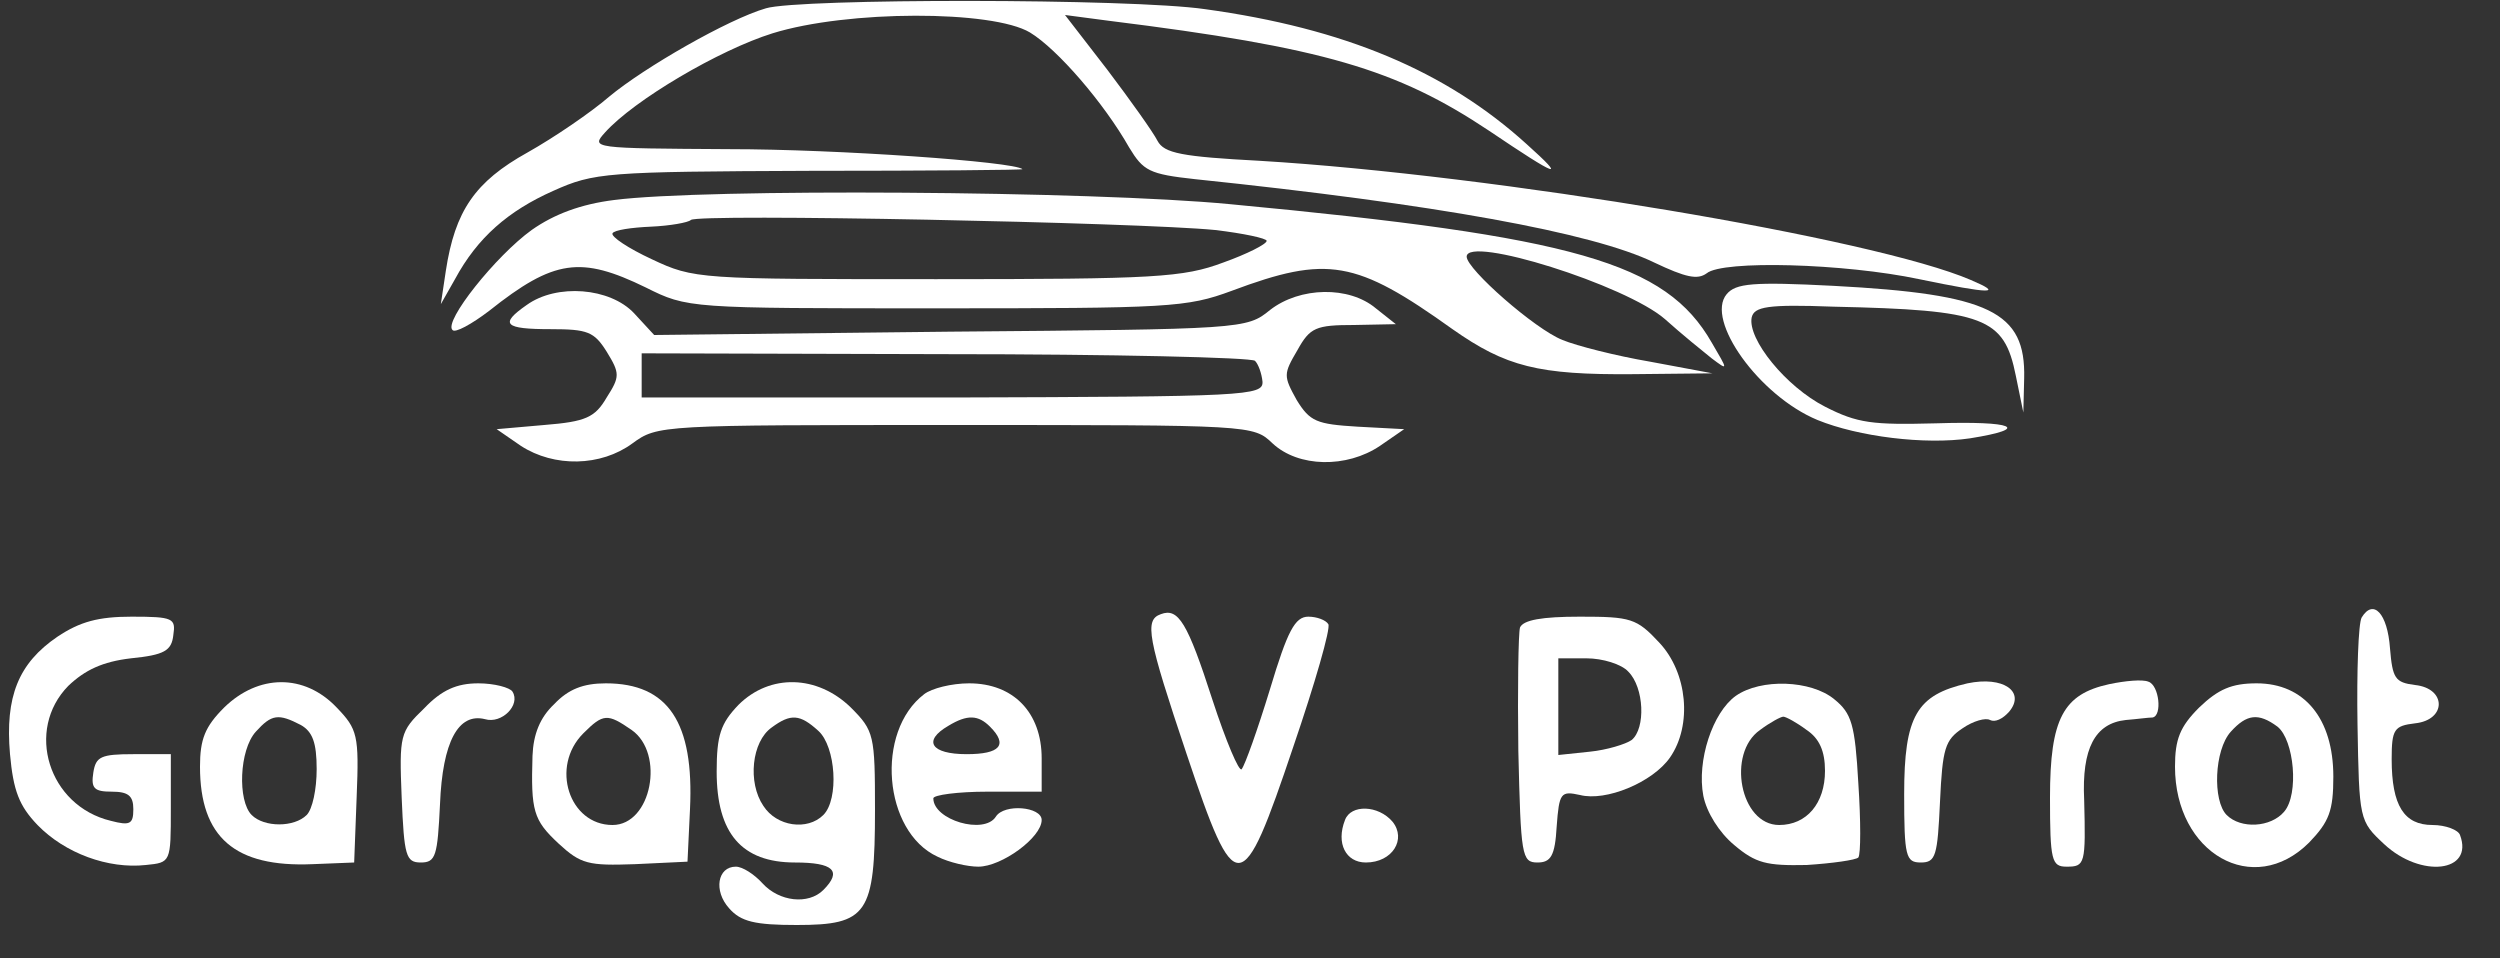 <?xml version="1.0" standalone="no"?>
<!DOCTYPE svg PUBLIC "-//W3C//DTD SVG 20010904//EN"
 "http://www.w3.org/TR/2001/REC-SVG-20010904/DTD/svg10.dtd">
<svg version="1.0" xmlns="http://www.w3.org/2000/svg"
 width="300pt" height="115pt" viewBox="0 0 300 115"
 preserveAspectRatio="xMidYMid meet">
<rect x="0" y="0" width="300" height="115" fill="#333333" stroke="none"/>
<g transform="translate(0,115) scale(0.1,-0.1)"
fill="white" stroke="none">
<path d="M919 1140 c-45 -13 -146 -71 -188 -106 -22 -19 -66 -49 -98 -67 -63
-35 -87 -70 -98 -142 l-6 -40 17 30 c27 50 64 82 118 106 49 22 63 23 308 24
141 0 256 1 255 2 -10 9 -222 24 -352 24 -165 1 -166 1 -149 20 35 39 137 99
201 119 90 28 264 28 309 1 33 -20 89 -85 119 -138 17 -28 24 -32 79 -38 288
-30 477 -64 551 -100 38 -18 52 -21 63 -13 19 16 165 12 255 -7 87 -18 102
-18 62 -1 -116 50 -571 126 -853 143 -94 5 -115 9 -123 24 -5 10 -32 48 -60
85 l-51 66 53 -7 c257 -32 345 -58 456 -132 83 -56 94 -60 45 -16 -97 88 -219
139 -386 162 -89 13 -488 13 -527 1z"/>
<path d="M737 910 c-40 -5 -72 -17 -99 -36 -43 -31 -106 -110 -95 -120 3 -4
23 7 44 23 78 62 110 66 188 28 50 -25 52 -25 348 -25 280 0 301 1 355 21 115
43 149 37 265 -46 64 -45 103 -55 217 -54 l95 1 -75 14 c-41 7 -88 19 -105 26
-33 13 -115 85 -115 100 0 26 191 -34 238 -75 20 -18 46 -39 56 -47 20 -15 20
-15 0 19 -55 96 -164 127 -578 166 -167 16 -631 19 -739 5z m721 -36 c34 -4
62 -10 62 -13 0 -4 -24 -16 -52 -26 -48 -18 -82 -20 -344 -20 -286 0 -291 0
-342 24 -28 13 -49 27 -47 31 2 4 23 7 46 8 23 1 45 5 48 8 7 8 539 -3 629
-12z"/>
<path d="M2072 797 c-26 -31 39 -122 109 -151 49 -20 129 -30 183 -22 75 12
52 21 -41 18 -76 -2 -94 0 -133 20 -47 24 -93 81 -88 107 3 13 19 16 98 13
182 -4 205 -13 219 -83 l9 -44 1 41 c2 80 -41 101 -229 111 -97 5 -117 3 -128
-10z"/>
<path d="M632 784 c-33 -23 -27 -29 29 -29 44 0 52 -3 67 -27 16 -26 16 -30 0
-55 -14 -24 -25 -29 -75 -33 l-57 -5 29 -20 c40 -26 96 -25 134 3 30 22 34 22
387 22 356 0 358 0 381 -22 31 -29 89 -30 129 -3 l29 20 -56 3 c-49 3 -57 6
-73 32 -16 29 -16 31 1 60 15 27 22 30 68 30 l50 1 -24 19 c-32 27 -91 26
-127 -2 -28 -23 -33 -23 -384 -26 l-355 -4 -24 26 c-29 31 -93 36 -129 10z
m874 -67 c4 -4 8 -15 9 -25 1 -17 -20 -18 -372 -19 l-373 0 0 27 0 26 365 -1
c200 0 367 -4 371 -8z"/>
<path d="M1393 413 c-20 -7 -16 -28 31 -168 59 -176 66 -175 128 9 26 76 45
142 42 147 -3 5 -14 9 -24 9 -16 0 -25 -17 -46 -87 -15 -49 -30 -91 -34 -96
-3 -4 -19 34 -35 83 -30 93 -41 111 -62 103z"/>
<path d="M2834 409 c-4 -7 -6 -65 -5 -128 2 -115 2 -116 32 -144 44 -41 108
-34 91 11 -2 6 -17 12 -33 12 -34 0 -49 23 -49 79 0 36 3 40 28 43 38 4 38 42
0 46 -24 3 -27 8 -30 44 -3 42 -20 60 -34 37z"/>
<path d="M69 386 c-47 -32 -63 -72 -57 -141 4 -44 11 -62 33 -85 33 -34 85
-53 130 -48 30 3 30 3 30 68 l0 65 -45 0 c-39 0 -45 -3 -48 -22 -3 -19 1 -23
22 -23 20 0 26 -5 26 -21 0 -18 -4 -20 -27 -14 -75 18 -103 109 -51 162 20 19
41 29 75 33 40 4 49 9 51 28 3 20 0 22 -50 22 -40 0 -62 -6 -89 -24z"/>
<path d="M1824 397 c-2 -7 -3 -74 -2 -148 3 -126 4 -134 23 -134 16 0 21 8 23
43 3 41 5 43 28 38 31 -8 87 15 108 45 27 39 21 102 -13 138 -27 29 -34 31
-95 31 -46 0 -68 -4 -72 -13z m130 -53 c19 -19 21 -68 4 -82 -7 -5 -30 -12
-50 -14 l-38 -4 0 58 0 58 34 0 c19 0 42 -7 50 -16z"/>
<path d="M2361 330 c-61 -14 -76 -39 -76 -133 0 -75 2 -82 20 -82 18 0 20 8
23 73 3 64 6 74 27 88 13 9 28 13 33 10 6 -3 15 1 23 10 20 24 -7 43 -50 34z"/>
<path d="M2531 329 c-55 -12 -71 -41 -71 -136 0 -76 2 -83 20 -83 22 0 23 3
21 80 -3 62 13 92 50 96 13 1 27 3 32 3 12 2 8 39 -5 43 -7 3 -28 1 -47 -3z"/>
<path d="M269 301 c-23 -23 -29 -38 -29 -71 0 -85 42 -121 135 -117 l50 2 3
79 c3 74 1 81 -24 107 -39 41 -94 40 -135 0z m92 -21 c14 -8 19 -21 19 -53 0
-24 -5 -48 -12 -55 -15 -15 -51 -15 -66 0 -17 17 -15 78 5 100 19 21 27 22 54
8z"/>
<path d="M509 300 c-29 -28 -30 -32 -27 -107 3 -70 5 -78 23 -78 18 0 20 8 23
70 3 75 22 110 54 102 20 -6 43 17 33 33 -3 5 -22 10 -41 10 -26 0 -44 -8 -65
-30z"/>
<path d="M665 305 c-17 -16 -25 -36 -26 -62 -2 -66 1 -77 31 -105 27 -25 36
-27 92 -25 l63 3 3 63 c5 104 -26 151 -101 151 -27 0 -45 -7 -62 -25z m93 -31
c40 -28 24 -114 -23 -114 -52 0 -75 70 -35 110 24 24 29 24 58 4z"/>
<path d="M886 304 c-21 -22 -26 -36 -26 -80 0 -74 30 -109 94 -109 46 0 57
-10 34 -33 -18 -18 -53 -14 -73 8 -10 11 -24 20 -32 20 -22 0 -27 -29 -8 -50
14 -16 31 -20 81 -20 85 0 94 13 94 138 0 90 -1 95 -29 123 -40 39 -97 41
-135 3z m96 -31 c21 -19 25 -82 6 -101 -19 -19 -56 -14 -72 11 -19 28 -14 77
10 94 23 17 34 16 56 -4z"/>
<path d="M1109 317 c-59 -45 -49 -165 16 -195 14 -7 36 -12 49 -12 28 0 76 35
76 56 0 16 -45 20 -55 4 -14 -22 -75 -4 -75 22 0 4 29 8 65 8 l65 0 0 40 c0
55 -34 90 -87 90 -21 0 -45 -6 -54 -13z m79 -39 c22 -22 12 -33 -28 -33 -43 0
-53 16 -22 34 23 14 36 13 50 -1z"/>
<path d="M2083 315 c-28 -20 -47 -78 -39 -120 4 -20 19 -44 37 -59 26 -22 39
-25 87 -24 31 2 59 6 62 9 3 4 3 44 0 89 -4 71 -8 84 -29 101 -28 23 -88 25
-118 4z m85 -41 c15 -10 22 -25 22 -49 0 -39 -22 -65 -55 -65 -47 0 -63 86
-23 114 12 9 25 16 28 16 3 0 16 -7 28 -16z"/>
<path d="M2639 301 c-23 -23 -29 -38 -29 -71 0 -104 94 -158 161 -91 24 25 29
38 29 79 0 70 -35 112 -92 112 -30 0 -46 -7 -69 -29z m94 -23 c20 -16 26 -81
8 -102 -16 -19 -52 -21 -69 -4 -17 17 -15 78 5 100 19 21 33 23 56 6z"/>
<path d="M1614 166 c-11 -28 1 -51 25 -51 32 0 49 28 32 49 -17 20 -50 21 -57
2z"/>
</g>
</svg>
